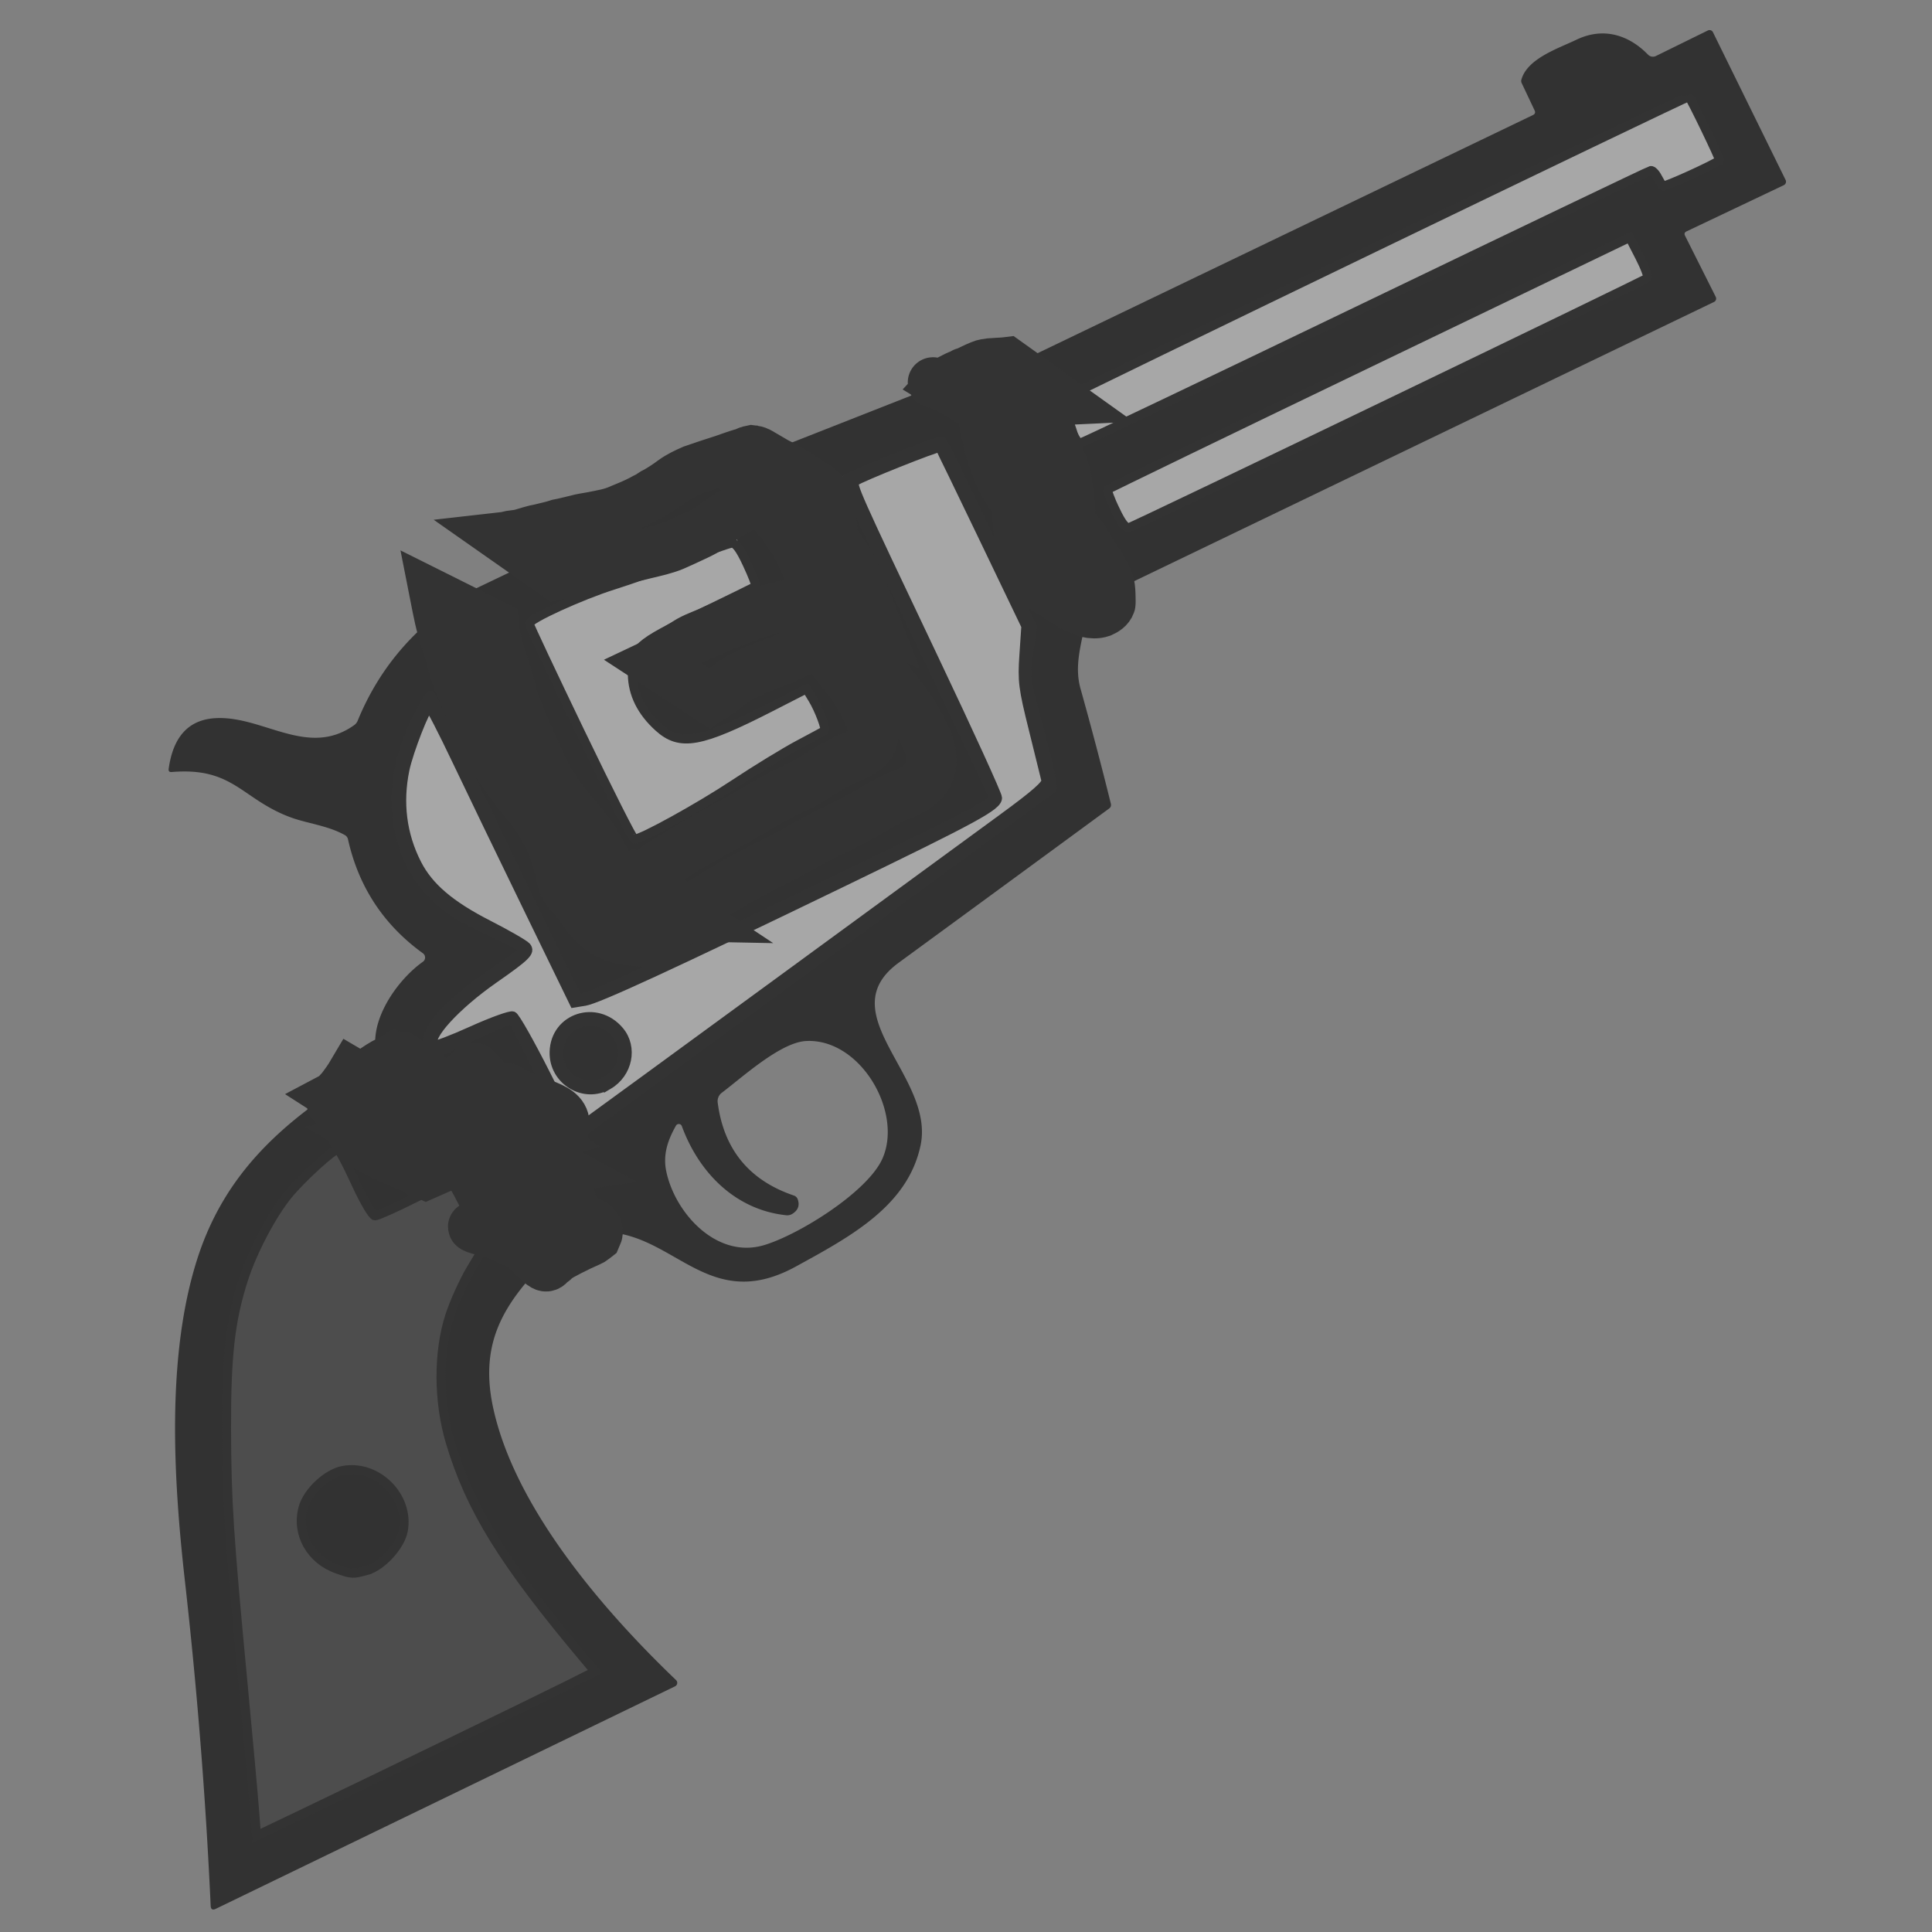 <?xml version="1.0" encoding="UTF-8" standalone="no"?>
<svg
   width="110"
   height="110"
   viewBox="0 0 110 110"
   fill="none"
   version="1.1"
   id="svg45"
   sodipodi:docname="peacemaker.svg"
   inkscape:version="1.3.2 (091e20e, 2023-11-25, custom)"
   xml:space="preserve"
   xmlns:inkscape="http://www.inkscape.org/namespaces/inkscape"
   xmlns:sodipodi="http://sodipodi.sourceforge.net/DTD/sodipodi-0.dtd"
   xmlns="http://www.w3.org/2000/svg"
   xmlns:svg="http://www.w3.org/2000/svg"><rect x="0" y="0" width="110" height="110" fill="#808080" stroke="none"/><sodipodi:namedview
     id="namedview47"
     pagecolor="#505050"
     bordercolor="#ffffff"
     borderopacity="1"
     inkscape:pageshadow="0"
     inkscape:pageopacity="0"
     inkscape:pagecheckerboard="1"
     showgrid="false"
     inkscape:zoom="0.98977272"
     inkscape:cx="-260.6659"
     inkscape:cy="395.54535"
     inkscape:window-width="1920"
     inkscape:window-height="1009"
     inkscape:window-x="-8"
     inkscape:window-y="-8"
     inkscape:window-maximized="1"
     inkscape:current-layer="svg45"
     inkscape:showpageshadow="2"
     inkscape:deskcolor="#d1d1d1" /><defs
     id="defs43"><clipPath
       id="clip0_619_1225"><rect
         width="110"
         height="110"
         fill="#ffffff"
         transform="translate(0.086)"
         id="rect40"
         x="0"
         y="0" /></clipPath></defs><g
     id="g1"
     transform="matrix(0.346,0.026,-0.026,0.346,-2.475,-9.969)"><path
       fill="#323232"
       d="M 261.73,27.31 259.28,23 a 0.79,0.78 36.3 0 1 -0.09,-0.55 c 0.7,-3.55 5.68,-5.58 8.52,-7.22 4.2,-2.42 8.46,-1.47 11.89,1.56 a 1.12,1.12 0 0 0 1.31,0.13 l 8.19,-4.82 a 0.63,0.62 -30.1 0 1 0.85,0.22 l 13.71,23.29 a 0.64,0.64 0 0 1 -0.23,0.87 l -15.35,8.76 q -0.47,0.27 -0.19,0.73 l 5.77,9.62 a 0.62,0.61 59.8 0 1 -0.22,0.86 l -96.33,55.64 a 0.56,0.55 59.7 0 1 -0.75,-0.2 l -19.6,-34.11 q -0.35,-0.6 0.25,-0.95 l 84.51,-48.74 q 0.49,-0.29 0.21,-0.78 z m 19.61,8.31 a 0.5,0.5 0 0 1 0.7,0.21 l 1.13,2.25 a 0.5,0.5 0 0 0 0.7,0.2 l 8.36,-4.85 a 0.5,0.5 0 0 0 0.18,-0.68 l -5.46,-9.33 a 0.5,0.5 0 0 0 -0.68,-0.18 l -98.19,56.7 a 0.5,0.5 0 0 0 -0.18,0.68 l 3.6,6.3 a 0.5,0.5 0 0 0 0.68,0.19 z m -2.396,11.192 a 0.29,0.29 0 0 0 -0.396,-0.106 l -82.446,47.6 a 0.29,0.29 0 0 0 -0.106,0.396 l 3.56,6.166 a 0.29,0.29 0 0 0 0.396,0.106 l 82.446,-47.6 a 0.29,0.29 0 0 0 0.106,-0.396 z"
       id="path8-5" /><path
       fill="#ffffff"
       d="m 281.34,35.62 -89.16,51.49 a 0.5,0.5 0 0 1 -0.68,-0.19 l -3.6,-6.3 a 0.5,0.5 0 0 1 0.18,-0.68 l 98.19,-56.7 a 0.5,0.5 0 0 1 0.68,0.18 l 5.46,9.33 a 0.5,0.5 0 0 1 -0.18,0.68 l -8.36,4.85 a 0.5,0.5 0 0 1 -0.7,-0.2 l -1.13,-2.25 a 0.5,0.5 0 0 0 -0.7,-0.21 z"
       id="path9" /><rect
       fill="#ffffff"
       x="-47.89"
       y="-3.85"
       transform="rotate(-30,257.412,-409.527)"
       width="95.78"
       height="7.7"
       rx="0.29"
       id="rect9" /><path
       fill="#323232"
       d="m 119.09,172.98 a 0.68,0.67 59.8 0 0 0.92,0.25 l 50.28,-29.01 a 0.54,0.54 0 0 0 0.2,-0.74 L 141.3,92.96 a 0.62,0.61 -27.9 0 1 0.27,-0.86 l 29.9,-14.44 q 0.59,-0.29 0.91,0.28 l 21.93,37.98 a 1.45,1.4 34.6 0 1 0.18,0.89 c -0.41,3.65 -1.25,7.12 0.05,10.71 q 3.33,9.17 6.37,18.42 0.17,0.51 -0.23,0.85 -16.29,13.95 -32.53,27.81 c -10.75,9.17 7.38,18.2 5.83,29.63 -1.36,10.11 -10.45,15.83 -18.91,21.34 -15.4,10.01 -21.71,-7.49 -36.45,-2.34 q -0.48,0.17 -0.93,-0.07 -2.16,-1.13 -2.93,-2.45 -5.98,-10.34 -11.96,-20.7 -0.29,-0.49 -0.78,-0.21 l -11.36,6.61 a 0.83,0.83 0 0 1 -1.13,-0.29 q -2.66,-4.43 -5.08,-8.74 c -3.12,-5.57 1.6,-13.59 5.84,-17.09 a 0.85,0.85 0 0 0 -0.09,-1.38 q -10.19,-6.27 -13.67,-17.73 -0.14,-0.46 -0.57,-0.66 c -2.94,-1.38 -6.38,-1.42 -9.35,-2.31 -8.06,-2.43 -9.8,-7.46 -19.74,-5.88 q -0.59,0.1 -0.55,-0.49 0.5,-8 7.03,-8.86 c 7.74,-1.02 15.6,5.42 22.78,-0.56 a 1.65,1.6 80.2 0 0 0.52,-0.76 q 3.66,-11.3 12.6,-19.11 0.47,-0.42 0.79,0.13 z m -12.65,4.32 c -2.76,2.08 -18.67,13.08 -13.71,17.77 q 0.41,0.39 0.9,0.11 l 11.29,-6.51 a 0.67,0.67 0 0 1 0.91,0.25 l 10.62,18.38 q 0.29,0.49 0.72,0.12 l 74,-63.26 q 0.39,-0.34 0.22,-0.84 -2.49,-7.15 -5.01,-14.31 c -1.3,-3.7 -0.76,-6.59 -0.31,-10.33 a 1.63,1.6 33.9 0 0 -0.2,-0.98 L 168.99,88.5 q -0.26,-0.44 -0.71,-0.22 L 153,95.71 q -0.48,0.23 -0.21,0.69 l 28.82,50.03 a 0.59,0.59 0 0 1 -0.22,0.8 l -64.44,37.2 a 0.64,0.64 0 0 1 -0.87,-0.23 L 88.59,136.6 a 0.43,0.43 0 0 0 -0.74,-0.01 c -6.58,11.2 -6.28,27.04 5.57,34.73 3.57,2.31 8.54,3.6 12.91,5.22 q 0.75,0.28 0.11,0.76 z m 61.47,29.54 c 2.81,-7.91 -5.14,-19.45 -13.98,-18.29 -4.17,0.56 -9.95,6.71 -13.11,9.49 a 1.74,1.74 0 0 0 -0.56,1.67 q 2.36,11.37 13.61,14.27 0.48,0.13 0.68,0.58 0.63,1.46 -0.71,2.44 -0.43,0.31 -0.96,0.3 c -8.42,-0.25 -14.84,-5.91 -18.2,-13.3 a 0.53,0.53 0 0 0 -0.96,-0.01 c -1.17,2.48 -1.82,4.92 -1.01,7.67 1.97,6.7 9.34,13.67 16.87,10.81 5.61,-2.14 16.32,-10 18.33,-15.63 z"
       id="path10-8" /><path
       fill="#ffffff"
       d="m 106.33,176.54 c -4.37,-1.62 -9.34,-2.91 -12.91,-5.22 -11.85,-7.69 -12.15,-23.53 -5.57,-34.73 a 0.43,0.43 0 0 1 0.74,0.01 l 27.49,47.6 a 0.64,0.64 0 0 0 0.87,0.23 l 64.44,-37.2 a 0.59,0.59 0 0 0 0.22,-0.8 L 152.79,96.4 q -0.27,-0.46 0.21,-0.69 l 15.28,-7.43 q 0.45,-0.22 0.71,0.22 l 16.88,29.2 a 1.63,1.6 33.9 0 1 0.2,0.98 c -0.45,3.74 -0.99,6.63 0.31,10.33 q 2.52,7.16 5.01,14.31 0.17,0.5 -0.22,0.84 l -74,63.26 q -0.43,0.37 -0.72,-0.12 l -10.62,-18.38 a 0.67,0.67 0 0 0 -0.91,-0.25 l -11.29,6.51 q -0.49,0.28 -0.9,-0.11 c -4.96,-4.69 10.95,-15.69 13.71,-17.77 q 0.64,-0.48 -0.11,-0.76 z M 123.87,193 a 5.09,5.09 0 0 0 -5.09,-5.09 5.09,5.09 0 0 0 -5.09,5.09 5.09,5.09 0 0 0 5.09,5.09 5.09,5.09 0 0 0 5.09,-5.09 z"
       id="path11" /><path
       fill="#323232"
       d="m 129.78,131.7 a 0.94,0.93 -33.1 0 0 1.21,0.25 l 21.3,-12.37 q 0.53,-0.31 0.84,0.23 l 11.48,19.84 a 0.65,0.65 0 0 1 -0.26,0.9 q -11.75,6.33 -22.31,14.74 c -0.94,0.75 -1.54,1.99 -2.65,2.66 q -9.26,5.56 -18.94,11.04 a 0.54,0.54 0 0 1 -0.73,-0.2 L 92,120.73 q -0.36,-0.61 0.26,-0.96 9.14,-5.25 18.22,-10.45 0.93,-0.53 2.15,-0.87 c 9.05,-2.48 18.16,-7.42 26,-12.28 a 0.72,0.72 0 0 1 1.01,0.25 l 11.95,20.73 q 0.24,0.42 -0.18,0.67 -10.54,6.05 -21.1,11.98 -1.37,0.78 -0.53,1.9 z m -0.97,8.74 c -6.1,-1.8 -11.55,-12.45 -4.74,-16.36 q 8.03,-4.62 16.1,-9.25 0.46,-0.26 0.19,-0.72 l -3.91,-6.79 q -0.24,-0.41 -0.65,-0.17 -8.46,4.93 -17.65,8.22 c -5.7,2.04 -9.81,4.57 -14.72,7.48 q -0.57,0.33 -0.24,0.91 l 19.52,33.79 q 0.26,0.46 0.73,0.2 c 5.36,-2.88 9.57,-5.35 14.6,-9.58 q 7.09,-5.98 15.23,-10.64 a 0.57,0.56 59.9 0 0 0.2,-0.78 l -3.43,-5.8 a 0.53,0.53 0 0 0 -0.73,-0.19 c -4.06,2.33 -16.41,10.88 -20.5,9.68 z"
       id="path12-7" /><path
       fill="#ffffff"
       d="m 128.81,140.44 c 4.09,1.2 16.44,-7.35 20.5,-9.68 a 0.53,0.53 0 0 1 0.73,0.19 l 3.43,5.8 a 0.57,0.56 59.9 0 1 -0.2,0.78 q -8.14,4.66 -15.23,10.64 c -5.03,4.23 -9.24,6.7 -14.6,9.58 q -0.47,0.26 -0.73,-0.2 l -19.52,-33.79 q -0.33,-0.58 0.24,-0.91 c 4.91,-2.91 9.02,-5.44 14.72,-7.48 q 9.19,-3.29 17.65,-8.22 0.41,-0.24 0.65,0.17 l 3.91,6.79 q 0.27,0.46 -0.19,0.72 -8.07,4.63 -16.1,9.25 c -6.81,3.91 -1.36,14.56 4.74,16.36 z"
       id="path13" /><circle
       fill="#323232"
       cx="118.78"
       cy="193"
       r="5.09"
       id="circle13" /><path
       fill="#323232"
       d="m 115.1,225.18 a 0.71,0.71 0 0 1 0.21,1.1 c -6.97,8.07 -11.33,14.84 -8.08,25.99 4.71,16.12 20.45,31.86 33.32,42.45 a 0.63,0.63 0 0 1 -0.09,1.03 L 68.05,337.8 q -0.77,0.45 -0.88,-0.44 -3.22,-26.52 -8.22,-52.89 C 55.8,267.83 53.16,247.96 57.01,231.76 60.5,217.09 69.53,208.13 80.82,199.78 q 0.46,-0.34 0.75,0.16 L 88,211.12 a 0.73,0.73 0 0 0 1,0.27 l 11.31,-6.55 q 0.48,-0.28 0.76,0.2 4.81,8.16 9.46,16.32 c 1.18,2.07 2.53,2.78 4.57,3.82 z m -30.12,-2.83 -5.64,-9.88 q -0.37,-0.65 -0.94,-0.17 c -13.69,11.59 -15.92,27.06 -14.79,43.89 1.55,22.95 7.03,45.51 10.13,68.28 q 0.07,0.5 0.51,0.25 l 52.51,-30.5 q 0.55,-0.32 0.09,-0.75 c -17.48,-16.59 -38.83,-41.23 -23.12,-66.5 q 0.3,-0.48 0.02,-0.98 l -5.67,-9.77 q -0.29,-0.49 -0.78,-0.2 l -11.41,6.58 q -0.58,0.33 -0.91,-0.25 z"
       id="path14-4" /><path
       fill="#ffffff"
       d="m 85.89,222.6 11.41,-6.58 q 0.49,-0.29 0.78,0.2 l 5.67,9.77 q 0.28,0.5 -0.02,0.98 c -15.71,25.27 5.64,49.91 23.12,66.5 q 0.46,0.43 -0.09,0.75 l -52.51,30.5 q -0.44,0.25 -0.51,-0.25 c -3.1,-22.77 -8.58,-45.33 -10.13,-68.28 -1.13,-16.83 1.1,-32.3 14.79,-43.89 q 0.57,-0.48 0.94,0.17 l 5.64,9.88 q 0.33,0.58 0.91,0.25 z m 7.96,49.85 a 8.12,8.12 0 0 0 -8.12,-8.12 8.12,8.12 0 0 0 -8.12,8.12 8.12,8.12 0 0 0 8.12,8.12 8.12,8.12 0 0 0 8.12,-8.12 z"
       id="path15" /><circle
       fill="#323232"
       cx="85.73"
       cy="272.45"
       r="8.12"
       id="circle15" /></g><path
     style="fill:#4d4d4d;fill-opacity:1;stroke:#333333;stroke-width:0.518"
     d="m 14.482,102.963 c -0.066,-0.858 -0.355,-4.035 -0.642,-7.059 -0.81,-8.532 -0.933,-10.439 -0.944,-14.602 -0.01,-4.127 0.223,-6.154 0.972,-8.473 0.521,-1.613 1.619,-3.691 2.545,-4.818 0.772,-0.939 2.563,-2.573 2.822,-2.573 0.075,0 0.526,0.852 1.002,1.893 0.488,1.068 0.974,1.893 1.114,1.893 0.137,0 1.143,-0.449 2.236,-0.997 1.093,-0.548 2.045,-0.962 2.115,-0.918 0.07,0.043 0.523,0.885 1.007,1.869 l 0.88,1.79 -0.75,1.244 c -0.413,0.684 -0.964,1.894 -1.224,2.688 -0.679,2.07 -0.669,4.891 0.024,7.211 1.136,3.801 3.034,6.865 7.674,12.387 l 0.561,0.668 -1.475,0.742 c -1.63,0.819 -11.708,5.708 -15.428,7.484 l -2.369,1.131 z m 6.417,-13.553 c 0.843,-0.234 1.896,-1.388 2.059,-2.255 0.365,-1.944 -1.488,-3.796 -3.432,-3.432 -0.912,0.171 -2.026,1.218 -2.273,2.136 -0.394,1.462 0.426,2.936 1.931,3.472 0.853,0.304 0.898,0.306 1.715,0.079 z"
     id="path17"
     sodipodi:nodetypes="sscsssssssscsssscsscsssssss" /><path
     style="fill:#898989;fill-opacity:1;stroke:#333333;stroke-width:0.513"
     d="m 30.926,61.539 c -0.899,-1.86 -1.695,-3.418 -1.769,-3.463 -0.074,-0.045 -1.123,0.388 -2.33,0.963 l -2.196,1.044 -0.189,-0.416 c -0.427,-0.937 0.858,-2.422 3.822,-4.417 0.86,-0.579 1.563,-1.113 1.563,-1.187 0,-0.074 -0.928,-0.567 -2.062,-1.095 -1.553,-0.723 -2.292,-1.186 -2.992,-1.877 -2.138,-2.109 -2.77,-5.213 -1.736,-8.518 0.321,-1.025 1.386,-3.137 1.506,-2.985 0.026,0.034 1.878,3.879 4.115,8.545 2.237,4.666 4.159,8.582 4.271,8.701 0.158,0.169 2.846,-1.054 11.957,-5.439 10.545,-5.075 11.743,-5.694 11.66,-6.022 -0.051,-0.201 -1.987,-4.301 -4.301,-9.111 -2.315,-4.81 -4.176,-8.828 -4.137,-8.93 0.076,-0.198 5.433,-2.341 5.551,-2.221 0.039,0.039 1.209,2.442 2.6,5.34 l 2.53,5.269 -0.2,1.368 c -0.221,1.518 -0.247,1.343 0.743,5.036 0.391,1.46 0.644,2.713 0.562,2.786 -0.083,0.073 -6.178,4.538 -13.545,9.922 -7.367,5.385 -13.483,9.857 -13.591,9.939 -0.131,0.099 -0.74,-0.978 -1.83,-3.233 z m 3.966,-0.302 c 1.468,-1.468 -0.215,-3.757 -2.124,-2.888 -0.947,0.431 -1.27,1.867 -0.609,2.707 0.676,0.86 1.968,0.945 2.733,0.181 z"
     id="path19" /><path
     style="fill:#a7a7a7;fill-opacity:1;stroke:#333333;stroke-width:0.513"
     d="m 31.079,61.166 c -0.896,-1.775 -1.742,-3.271 -1.881,-3.325 -0.139,-0.053 -1.182,0.324 -2.318,0.837 -1.136,0.514 -2.114,0.885 -2.174,0.826 -0.425,-0.425 1.219,-2.237 3.423,-3.775 1.834,-1.279 2.09,-1.533 1.846,-1.828 -0.112,-0.135 -1.096,-0.701 -2.186,-1.259 -2.161,-1.104 -3.373,-2.14 -4.047,-3.459 -0.847,-1.656 -1.079,-3.483 -0.684,-5.374 0.217,-1.037 1.194,-3.538 1.382,-3.534 0.065,0.001 0.758,1.347 1.541,2.992 0.783,1.644 2.611,5.431 4.063,8.416 l 2.639,5.426 0.619,-0.1 c 0.726,-0.118 5.012,-2.096 14.641,-6.758 7.647,-3.702 8.852,-4.359 8.852,-4.828 0,-0.172 -1.616,-3.711 -3.59,-7.865 -4.554,-9.581 -4.716,-9.945 -4.519,-10.142 0.192,-0.192 4.734,-2.007 4.816,-1.925 0.031,0.031 1.148,2.33 2.481,5.109 l 2.425,5.052 -0.111,1.641 c -0.101,1.496 -0.054,1.869 0.535,4.231 0.355,1.424 0.678,2.73 0.716,2.902 0.052,0.23 -0.597,0.8 -2.458,2.16 -1.391,1.016 -7.19,5.258 -12.887,9.426 -5.697,4.169 -10.615,7.759 -10.928,7.98 l -0.569,0.401 z m 3.563,0.606 c 1.118,-0.66 1.418,-2.135 0.626,-3.076 -1.293,-1.537 -3.668,-0.771 -3.719,1.199 -0.043,1.627 1.712,2.692 3.093,1.876 z"
     id="path21" /><path
     style="fill:#a7a7a7;fill-opacity:1;stroke:#333333;stroke-width:0.513"
     d="m 33.053,41.716 c -1.605,-3.333 -2.919,-6.126 -2.921,-6.206 -0.007,-0.262 2.958,-1.618 4.785,-2.19 0.982,-0.307 2.831,-0.965 4.108,-1.461 1.277,-0.496 2.463,-0.915 2.635,-0.931 0.223,-0.02 0.476,0.32 0.877,1.179 0.31,0.664 0.531,1.235 0.491,1.27 -0.04,0.035 -1.492,0.748 -3.225,1.585 -3.556,1.717 -3.822,1.957 -3.8,3.433 0.016,1.117 0.519,2.131 1.493,3.011 1.229,1.111 2.378,0.905 6.377,-1.141 l 2.043,-1.045 0.35,0.574 c 0.365,0.597 0.789,1.724 0.681,1.806 -0.034,0.026 -0.705,0.389 -1.491,0.806 -0.786,0.417 -2.433,1.426 -3.661,2.241 -1.977,1.313 -5.274,3.133 -5.676,3.133 -0.081,0 -1.46,-2.727 -3.064,-6.061 z"
     id="path23" /><path
     style="fill:#a7a7a7;fill-opacity:1;stroke:#333333;stroke-width:0.517"
     d="M 60.766,24.06 C 60.469,23.406 60.252,22.85 60.282,22.825 60.5,22.646 96.111,5.45 96.158,5.502 c 0.152,0.167 1.797,3.579 1.747,3.623 -0.256,0.229 -3.153,1.544 -3.229,1.468 -0.054,-0.054 -0.194,-0.282 -0.311,-0.506 -0.117,-0.225 -0.287,-0.394 -0.378,-0.376 -0.091,0.018 -7.411,3.522 -16.268,7.786 -8.856,4.264 -16.172,7.753 -16.258,7.753 -0.086,0 -0.399,-0.535 -0.695,-1.19 z"
     id="path25"
     sodipodi:nodetypes="ssssssssss" /><path
     style="fill:#a7a7a7;fill-opacity:1;stroke:#333333;stroke-width:0.513"
     d="m 63.5,29.036 c -0.284,-0.594 -0.477,-1.12 -0.429,-1.168 0.048,-0.048 6.753,-3.296 14.901,-7.217 l 14.813,-7.13 0.565,1.098 c 0.311,0.604 0.512,1.149 0.447,1.211 -0.149,0.142 -29.13,14.095 -29.505,14.205 -0.193,0.057 -0.428,-0.24 -0.791,-1 z"
     id="path27" /><path
     style="fill:#323232;fill-opacity:1;stroke:#333333;stroke-width:2.871"
     id="path29"
     d="m 54.599,21.967 c 0.328,0.245 0.638,0.509 0.932,0.792 0.253,0.223 0.352,0.523 0.423,0.841 0.08,0.448 0.168,0.894 0.269,1.338 0.143,0.727 0.388,1.424 0.674,2.105 0.298,0.683 0.739,1.284 1.194,1.868 0.307,0.36 0.567,0.752 0.806,1.159 0.171,0.29 0.334,0.585 0.519,0.866 0.134,0.245 0.273,0.489 0.39,0.742 0.103,0.242 0.119,0.508 0.13,0.767 9.06e-4,0.046 0.007,0.195 -0.003,0.248 -0.008,0.037 -0.249,0.074 -0.281,0.078 -0.119,9.3e-5 -0.234,-0.034 -0.351,-0.057 -0.04,-0.008 -0.081,-0.01 -0.119,-0.022 -0.083,-0.027 -0.131,-0.069 -0.201,-0.119 -1.087,-0.714 -0.118,-0.075 2.94,1.683 0.039,0.022 -0.079,-0.042 -0.115,-0.068 -0.117,-0.085 -0.194,-0.191 -0.27,-0.311 -0.159,-0.39 -0.177,-0.82 -0.226,-1.234 -0.074,-0.689 -0.199,-1.371 -0.293,-2.058 -0.084,-0.584 -0.061,-1.176 -0.104,-1.762 -0.019,-0.257 -0.066,-0.615 -0.097,-0.874 -0.063,-0.547 -0.17,-1.087 -0.359,-1.605 -0.168,-0.405 -0.312,-0.82 -0.459,-1.233 -0.115,-0.372 -0.234,-0.742 -0.425,-1.081 -0.142,-0.24 -0.336,-0.435 -0.546,-0.615 -1.092,-0.624 -2.179,-1.258 -3.277,-1.872 -0.039,-0.022 -0.085,-0.023 -0.128,-0.035 -0.09,-0.024 -0.166,-0.036 -0.246,-0.084 -0.033,-0.019 -0.122,-0.09 -0.089,-0.071 1.033,0.589 2.059,1.188 3.089,1.782 -1.136,-0.837 -0.046,-0.207 -3.456,-1.904 -0.05,-0.025 -0.103,0.046 -0.155,0.067 -0.382,0.16 0.067,-0.035 -0.313,0.132 -0.213,0.1 -0.417,0.221 -0.633,0.315 -0.03,0.013 -0.067,0.014 -0.094,0.033 -0.032,0.022 -0.053,0.056 -0.079,0.084 1.079,0.655 2.138,1.344 3.236,1.966 0.036,0.021 0.065,-0.052 0.099,-0.076 0.246,-0.168 0.509,-0.305 0.769,-0.449 0.368,-0.179 0.747,-0.335 1.15,-0.408 0.087,-0.025 0.179,-0.003 0.267,-0.013 0.082,-0.009 0.162,-0.032 0.245,-0.04 0.266,-0.007 0.528,-0.042 0.793,-0.062 0.044,-0.002 0.087,-0.005 0.131,-0.007 0,0 -3.005,-2.147 -3.005,-2.147 v 0 c -0.041,0.005 -0.083,0.009 -0.124,0.014 -0.276,0.027 -0.553,0.027 -0.829,0.053 -0.178,0.026 -0.358,0.041 -0.525,0.115 -0.379,0.152 -0.741,0.346 -1.11,0.521 -0.225,0.108 -0.449,0.221 -0.679,0.319 -1.32,0.564 -1.946,-0.875 2.837,2.107 -0.02,0.017 -0.036,0.039 -0.059,0.052 -0.022,0.013 0.037,-0.037 0.058,-0.051 0.037,-0.026 0.077,-0.048 0.117,-0.07 0.154,-0.082 0.317,-0.148 0.482,-0.206 0.087,-0.026 0.187,-0.063 0.281,-0.06 0.039,0.002 0.147,0.048 0.113,0.028 -1.035,-0.6 -2.08,-1.181 -3.12,-1.772 0.108,0.043 0.057,0.013 0.15,0.094 1.084,0.633 2.164,1.273 3.253,1.898 0.068,0.039 0.152,0.041 0.225,0.068 1.09,0.405 3.406,2.932 -2.83,-1.653 0.257,0.092 0.46,0.283 0.647,0.476 0.066,0.083 0.144,0.176 0.196,0.268 0.132,0.233 0.216,0.495 0.302,0.746 0.144,0.415 0.276,0.834 0.438,1.242 0.024,0.055 0.153,0.344 0.174,0.396 0.153,0.386 0.259,0.79 0.349,1.194 0.068,0.389 0.088,0.451 0.122,0.85 0.052,0.591 0.033,1.186 0.085,1.778 0.065,0.666 0.138,1.331 0.187,1.998 0.066,0.818 -0.028,-0.309 0.045,0.471 0.02,0.216 0.027,0.434 0.054,0.649 0.008,0.062 0.021,0.123 0.032,0.184 0.046,0.183 0.084,0.298 0.192,0.454 0.029,0.041 0.047,0.095 0.09,0.121 2.974,1.79 2.11,1.438 3.396,1.952 0.273,0.059 0.557,0.079 0.825,-0.013 0.215,-0.096 0.427,-0.224 0.511,-0.461 0.011,-0.032 0.006,-0.252 0.006,-0.281 -0.004,-0.293 -0.009,-0.587 -0.071,-0.874 -0.037,-0.122 -0.043,-0.156 -0.098,-0.272 -0.085,-0.18 -0.201,-0.345 -0.28,-0.529 -0.157,-0.32 -0.387,-0.597 -0.575,-0.899 -0.254,-0.42 -0.461,-0.877 -0.817,-1.225 -0.489,-0.556 -0.969,-1.128 -1.293,-1.8 -0.284,-0.648 -0.537,-1.291 -0.624,-2 -0.075,-0.436 -0.169,-0.869 -0.226,-1.308 -0.05,-0.371 -0.108,-0.735 -0.334,-1.047 -0.27,-0.275 -0.556,-0.535 -0.848,-0.787 z" /><path
     style="fill:#323232;fill-opacity:1;stroke:#333333;stroke-width:2.871"
     id="path31"
     d="m 24.775,33.926 c 0.086,0.436 0.169,0.872 0.267,1.305 0.093,0.418 0.218,0.828 0.359,1.232 0.138,0.374 0.237,0.76 0.33,1.148 0.09,0.384 0.196,0.76 0.346,1.125 0.259,0.584 0.509,1.171 0.768,1.755 0.347,0.759 0.684,1.523 1.063,2.267 0.374,0.706 0.811,1.376 1.295,2.012 0.337,0.442 0.705,0.858 1.043,1.299 0.357,0.469 0.664,0.973 0.936,1.495 0.256,0.493 0.443,1.016 0.59,1.551 0.105,0.341 0.15,0.697 0.235,1.042 0.082,0.263 0.228,0.518 0.421,0.715 0.22,0.2 0.397,0.445 0.563,0.691 1.27,1.94 2.394,1.998 3.957,2.043 0.342,-0.032 0.616,-0.258 0.877,-0.462 0.297,-0.24 0.604,-0.467 0.909,-0.697 0.12,-0.111 0.387,-0.222 0.496,-0.335 0.031,-0.033 0.114,-0.086 0.077,-0.112 -1.048,-0.715 -2.145,-1.355 -3.218,-2.032 -0.575,0.368 -1.181,0.685 -1.764,1.042 -1.544,1.013 -1.221,0.702 2.811,2.212 0.18,0.067 0.308,-0.23 0.466,-0.339 0.203,-0.138 0.412,-0.266 0.617,-0.399 1.293,-0.823 2.587,-1.642 3.918,-2.402 0.985,-0.542 1.996,-1.034 2.991,-1.557 0.648,-0.357 1.287,-0.728 1.949,-1.058 0.523,-0.246 1.041,-0.5 1.551,-0.77 0.485,-0.261 0.964,-0.532 1.434,-0.818 0.238,-0.119 0.464,-0.264 0.7,-0.385 0.101,-0.052 0.206,-0.094 0.308,-0.144 0.044,-0.019 0.087,-0.042 0.133,-0.058 0.042,-0.015 0.087,-0.019 0.129,-0.034 0.215,-0.077 0.42,-0.194 0.621,-0.301 0.314,-0.175 0.578,-0.4 0.784,-0.695 0.24,-0.339 0.292,-0.723 0.283,-1.127 -0.024,-0.453 -0.187,-0.874 -0.37,-1.283 -0.223,-0.464 -0.478,-0.914 -0.75,-1.351 -0.231,-0.345 -0.473,-0.684 -0.734,-1.007 -0.291,-0.328 -0.553,-0.68 -0.803,-1.04 -0.257,-0.381 -0.493,-0.777 -0.722,-1.175 -0.169,-0.292 -0.318,-0.531 -0.595,-0.731 -1.395,0.79 -2.451,-2.039 -3.944,-2.088 -0.299,-0.01 -0.419,0.035 -0.726,0.095 -0.809,0.184 -1.601,0.443 -2.372,0.75 -0.424,0.182 -0.859,0.334 -1.28,0.525 -0.477,0.238 -0.994,0.391 -1.461,0.651 -0.094,0.052 -0.183,0.113 -0.275,0.17 -0.38,0.221 -0.741,0.474 -1.082,0.752 -0.183,0.14 -0.374,0.262 -0.582,0.36 0,0 3.104,2.023 3.104,2.023 v 0 c 0.208,-0.131 0.408,-0.273 0.606,-0.419 0.327,-0.256 0.645,-0.527 1.002,-0.742 0.548,-0.312 1.137,-0.539 1.725,-0.767 0.431,-0.165 0.87,-0.313 1.278,-0.532 0.716,-0.335 1.463,-0.617 2.257,-0.695 0.353,-0.003 0.4,-0.029 0.719,0.055 0.875,0.23 5.302,3.246 -2.424,-1.47 0.09,0.042 0.184,0.075 0.27,0.125 0.181,0.103 0.277,0.29 0.409,0.442 0.247,0.402 0.498,0.799 0.734,1.208 0.248,0.36 0.483,0.732 0.766,1.066 0.283,0.308 0.52,0.651 0.781,0.976 0.288,0.412 0.521,0.854 0.763,1.294 0.17,0.371 0.352,0.744 0.413,1.152 0.028,0.32 0.02,0.626 -0.173,0.899 -0.188,0.237 -0.425,0.41 -0.693,0.55 -0.291,0.143 -0.599,0.241 -0.886,0.391 -0.341,0.18 -0.675,0.374 -1.007,0.569 -0.446,0.292 -0.892,0.583 -1.373,0.817 -0.522,0.252 -1.046,0.5 -1.558,0.773 -0.639,0.353 -1.261,0.732 -1.889,1.103 -0.971,0.538 -1.946,1.069 -2.905,1.628 -1.309,0.789 -2.575,1.647 -3.897,2.415 -0.226,0.119 -0.448,0.245 -0.677,0.357 -0.186,0.092 -0.713,0.106 -0.569,0.255 0.821,0.844 1.899,1.393 2.85,2.089 0.011,0.008 -0.042,-0.015 -0.033,-0.026 0.051,-0.061 0.119,-0.105 0.182,-0.153 0.082,-0.063 0.169,-0.12 0.253,-0.179 0.425,-0.264 0.849,-0.518 1.316,-0.702 0.089,-0.035 0.178,-0.076 0.272,-0.095 0.057,-0.012 0.116,0.003 0.174,0.004 -3.435,-2.27 -2.12,-2.724 -3.498,-1.693 -0.305,0.231 -0.616,0.455 -0.921,0.686 -0.226,0.159 -0.451,0.291 -0.738,0.243 -0.143,-0.014 -0.298,-0.022 -0.43,-0.085 -0.039,-0.019 -0.145,-0.095 -0.107,-0.073 2.838,1.677 4.096,2.467 2.992,1.774 -0.213,-0.219 -0.372,-0.486 -0.551,-0.732 -0.031,-0.029 -0.062,-0.058 -0.093,-0.087 -0.033,-0.02 -0.07,-0.035 -0.099,-0.061 -0.122,-0.111 -0.188,-0.285 -0.308,-0.399 -0.13,-0.342 -0.174,-0.709 -0.292,-1.055 -0.149,-0.558 -0.328,-1.105 -0.575,-1.629 -0.271,-0.531 -0.554,-1.058 -0.902,-1.544 -0.333,-0.463 -0.694,-0.882 -1.059,-1.318 -0.509,-0.624 -1.003,-1.26 -1.383,-1.974 -0.375,-0.728 -0.697,-1.479 -1.03,-2.227 -0.133,-0.314 -0.279,-0.623 -0.408,-0.94 -0.399,-0.985 0.158,0.361 -0.209,-0.561 -0.031,-0.077 -0.067,-0.152 -0.1,-0.229 -0.154,-0.342 -0.264,-0.694 -0.341,-1.06 -0.109,-0.398 -0.206,-0.799 -0.342,-1.189 -0.139,-0.394 -0.271,-0.79 -0.364,-1.199 -0.114,-0.404 -0.213,-0.816 -0.248,-1.234 z" /><path
     style="fill:#323232;fill-opacity:1;stroke:#333333;stroke-width:2.871"
     id="path33"
     d="m 49.754,35.275 c -0.298,-0.771 -0.599,-1.54 -0.93,-2.298 -0.292,-0.667 -0.694,-1.276 -1.095,-1.88 -0.24,-0.335 -0.484,-0.668 -0.738,-0.993 -0.249,-0.297 -0.503,-0.589 -0.753,-0.885 -0.236,-0.278 -0.5,-0.53 -0.741,-0.804 -0.15,-0.191 -0.22,-0.234 -0.136,-0.473 0.05,-0.102 0.122,-0.13 0.23,-0.142 0.03,-0.003 0.062,-0.015 0.092,-0.006 0.036,0.011 0.063,0.042 0.094,0.063 1.037,0.696 2.392,1.327 -2.645,-1.485 -0.072,-0.04 0.133,0.098 0.197,0.15 0.164,0.132 0.178,0.154 0.326,0.303 0.255,0.299 0.366,0.66 0.382,1.046 -0.001,0.087 -6.74e-4,0.238 -0.012,0.325 -0.006,0.043 -0.011,0.166 -0.029,0.126 -0.022,-0.048 -0.032,-0.179 0.016,-0.156 2.975,1.419 3.976,2.587 3.033,1.522 -0.236,-0.388 -0.327,-0.833 -0.45,-1.263 -0.038,-0.115 -0.077,-0.247 -0.132,-0.355 -0.621,-1.222 -3.392,-2.215 -3.644,-2.36 -0.555,0.071 -1.081,0.288 -1.608,0.468 -0.589,0.19 -1.179,0.38 -1.763,0.585 -0.39,0.17 -0.773,0.35 -1.119,0.6 -0.312,0.235 -0.639,0.448 -0.977,0.643 -0.038,0.018 -0.078,0.032 -0.114,0.053 -0.121,0.071 -0.23,0.161 -0.355,0.227 -0.05,0.027 -0.102,0.049 -0.153,0.074 -0.061,0.034 -0.122,0.067 -0.183,0.101 -0.408,0.214 -0.834,0.389 -1.26,0.561 -0.487,0.223 -1.019,0.303 -1.539,0.409 -0.319,0.062 -0.641,0.099 -0.954,0.19 -0.329,0.078 -0.655,0.166 -0.988,0.227 -0.351,0.118 -0.715,0.191 -1.074,0.282 -0.34,0.055 -0.663,0.171 -0.994,0.264 -0.219,0.07 -0.45,0.075 -0.674,0.113 -0.082,0.014 -0.161,0.04 -0.242,0.06 -0.134,0.022 -0.067,0.013 -0.2,0.028 0,0 3.054,2.142 3.054,2.142 v 0 c 0.143,-0.032 0.071,-0.015 0.215,-0.051 0.294,-0.072 0.596,-0.114 0.887,-0.202 0.329,-0.083 0.652,-0.187 0.983,-0.262 0.362,-0.084 0.724,-0.168 1.084,-0.262 0.334,-0.081 0.671,-0.154 1.006,-0.231 0.304,-0.064 0.608,-0.128 0.907,-0.21 0.536,-0.129 1.078,-0.245 1.591,-0.454 0.428,-0.188 0.852,-0.385 1.275,-0.584 0.293,-0.138 0.581,-0.285 0.847,-0.471 0.319,-0.225 0.645,-0.44 0.967,-0.661 0.333,-0.21 0.683,-0.39 1.046,-0.543 0.571,-0.225 1.155,-0.408 1.741,-0.59 0.339,-0.119 0.978,-0.358 1.334,-0.276 0.057,0.013 0.106,0.048 0.159,0.072 -1.004,-0.592 -2.007,-1.187 -3.013,-1.777 -0.046,-0.027 0.092,0.056 0.134,0.088 0.181,0.137 0.344,0.312 0.416,0.529 0.158,0.439 0.261,0.895 0.437,1.328 0.021,0.075 -0.003,0.184 0.064,0.225 1.103,0.678 2.901,2.82 3.505,1.675 0.068,-0.129 0.061,-0.393 0.074,-0.537 -0.001,-0.468 -0.063,-0.866 -0.304,-1.278 -0.118,-0.176 -0.306,-0.427 -0.491,-0.54 -1.102,-0.67 -2.214,-1.324 -3.33,-1.97 -0.067,-0.039 -0.143,-0.063 -0.219,-0.083 -0.064,-0.017 -0.131,-0.018 -0.197,-0.027 -0.32,0.065 -0.532,0.177 -0.684,0.481 -0.131,0.303 -0.202,0.529 -0.017,0.831 0.214,0.303 0.492,0.549 0.74,0.824 0.259,0.287 0.501,0.587 0.761,0.873 0.271,0.326 0.525,0.664 0.793,0.993 0.345,0.454 0.002,-0.007 0.351,0.495 0.302,0.436 0.623,0.859 0.839,1.348 0.323,0.717 0.658,1.442 0.829,2.213 z" /><path
     style="fill:#323232;fill-opacity:1;stroke:#333333;stroke-width:2.871"
     id="path35"
     d="m 20.06,61.107 c -0.181,0.307 -0.39,0.597 -0.605,0.882 -1.27,1.375 -0.433,0.534 2.776,2.481 0.542,-0.484 1.13,-0.914 1.722,-1.334 0.487,-0.351 1.012,-0.649 1.592,-0.812 -3.206,-2.104 -2.229,-2.666 -3.53,-1.758 -0.23,0.161 -0.477,0.3 -0.716,0.447 -0.384,0.239 -0.763,0.493 -1.101,0.794 -0.062,0.055 -0.132,0.104 -0.179,0.172 -0.045,0.067 -0.061,0.15 -0.091,0.225 0.347,1.551 0.038,0.519 3.556,2.113 0.12,0.054 0.261,-0.04 0.391,-0.063 0.47,-0.085 0.926,-0.218 1.387,-0.34 0.046,-0.013 0.713,-0.215 0.804,-0.216 0.077,-7.15e-4 0.144,0.055 0.215,0.083 -1.041,-0.576 -2.045,-1.226 -3.124,-1.729 -0.075,-0.035 -0.035,0.164 -0.073,0.238 -0.073,0.145 -0.171,0.275 -0.256,0.413 -1.287,1.755 -1.085,1.001 2.688,2.872 0.108,0.054 0.22,-0.1 0.331,-0.146 0.134,-0.055 0.27,-0.105 0.404,-0.158 1.961,-0.706 1.641,-0.371 -2.339,-2.419 -0.143,-0.074 -0.308,0.095 -0.464,0.134 -0.224,0.057 -0.451,0.102 -0.677,0.153 -0.206,0.04 -0.909,0.209 -1.19,0.166 -0.054,-0.008 -0.161,-0.148 -0.114,-0.119 1.099,0.668 2.125,1.462 3.274,2.04 0.142,0.072 0.299,-0.111 0.448,-0.165 0.191,-0.069 0.382,-0.136 0.573,-0.204 0.303,-0.089 0.703,-0.226 1.027,-0.256 0.084,-0.008 0.325,0.069 0.253,0.023 -2.844,-1.8 -2.184,-2.376 -3.788,-1.618 -0.49,0.22 -0.979,0.438 -1.495,0.588 -0.056,0.016 -0.22,0.008 -0.171,0.041 3.187,2.177 2.097,2.602 3.528,1.909 1.784,-0.646 1.168,-0.491 -2.72,-2.188 -0.157,-0.069 -0.307,0.152 -0.464,0.223 -0.19,0.086 -0.383,0.165 -0.574,0.248 -1.988,0.83 -2.104,0.213 2.247,2.407 0.119,0.06 0.249,-0.092 0.375,-0.135 0.136,-0.046 0.273,-0.088 0.41,-0.132 -0.196,-0.539 0.494,0.147 0.381,0.082 -1.061,-0.613 -2.1,-1.263 -3.156,-1.883 -0.01,-0.006 0.009,0.024 0.007,0.036 -0.007,0.071 -0.092,0.173 -0.032,0.21 1.084,0.683 2.234,1.254 3.352,1.882 0.65,-0.274 1.243,-0.658 1.874,-0.969 0.281,-0.188 0.861,-0.301 1.108,-0.535 0.06,-0.057 0.197,-0.169 0.127,-0.212 -3.305,-2.019 -2.309,-2.365 -3.85,-1.624 -0.813,0.354 -1.599,0.759 -2.332,1.258 -0.272,0.197 -0.553,0.382 -0.837,0.562 -0.048,0.03 -0.113,0.041 -0.146,0.087 -0.071,0.101 -0.257,0.274 -0.151,0.337 1.117,0.661 2.348,1.106 3.522,1.658 0.612,-0.27 1.221,-0.549 1.847,-0.785 0.348,-0.131 0.22,-0.103 0.46,-0.14 -1.069,-0.664 -2.111,-1.374 -3.208,-1.991 -0.051,-0.029 -0.09,0.076 -0.14,0.108 -0.048,0.031 -0.314,0.174 -0.331,0.169 -0.036,-0.01 -0.021,-0.13 0.011,-0.111 1.083,0.644 2.132,1.345 3.198,2.017 0.662,-0.503 1.381,-0.926 2.045,-1.426 0.498,-0.372 0.783,-0.946 1.276,-1.321 0.05,-0.023 0.096,-0.081 0.15,-0.07 0.034,0.007 0.042,0.12 0.012,0.103 -1.089,-0.616 -2.094,-1.387 -3.226,-1.92 -0.114,-0.054 -0.163,0.193 -0.252,0.282 -0.237,0.239 -0.525,0.481 -0.778,0.702 -0.101,0.088 -0.213,0.165 -0.304,0.264 -0.881,0.97 2.115,1.591 3.322,2.102 0.18,0.076 0.364,-0.144 0.548,-0.212 0.469,-0.171 1.045,-0.36 1.516,-0.518 0.22,-0.033 0.437,-0.091 0.659,-0.099 0.155,-0.006 0.314,0.009 0.461,0.058 0.095,0.032 0.329,0.226 0.241,0.178 -1.012,-0.573 -2.025,-1.147 -3.037,-1.72 0.021,0.033 0.053,0.062 0.064,0.099 0.01,0.035 -0.003,0.074 -0.004,0.111 -0.238,0.658 -0.593,1.266 -0.913,1.887 -0.657,1.569 0.862,1.19 3.287,2.229 0.004,0.002 0.493,-0.315 0.499,-0.317 0.048,-0.022 0.104,-0.017 0.157,-0.025 -1.069,-0.58 -2.104,-1.228 -3.206,-1.74 -0.07,-0.032 -0.026,0.153 -0.057,0.224 -0.074,0.169 -0.164,0.33 -0.255,0.49 -0.871,1.534 0.184,-0.394 -0.661,1.056 -0.074,0.128 -0.134,0.264 -0.201,0.396 -0.103,1.616 -0.132,0.563 3.384,2.346 0.14,0.071 0.311,-0.04 0.467,-0.06 0.188,-0.024 0.731,-0.104 0.939,-0.087 0.098,0.008 0.188,0.055 0.282,0.082 -1.032,-0.573 -2.056,-1.161 -3.096,-1.719 -0.017,-0.009 0.01,0.041 -6.67e-4,0.057 -0.052,0.077 -0.117,0.145 -0.181,0.213 -0.223,0.24 -0.469,0.447 -0.677,0.7 -0.091,0.187 -0.106,0.328 -0.004,0.506 0.02,0.036 0.057,0.064 0.064,0.105 0.027,0.15 -0.061,0.299 -0.112,0.427 -0.045,0.076 -0.084,0.155 -0.135,0.227 -0.834,1.16 -4.008,-1.543 3.11,2.06 0.064,0.032 0.113,-0.088 0.172,-0.128 0.085,-0.059 0.172,-0.114 0.258,-0.171 0.356,-0.198 0.721,-0.382 1.088,-0.559 0.081,-0.039 0.61,-0.271 0.703,-0.326 0.08,-0.048 0.147,-0.114 0.221,-0.171 0.035,-0.087 0.098,-0.167 0.105,-0.261 0.018,-0.238 -0.084,-0.391 -0.282,-0.506 -1.137,-0.655 -2.288,-1.285 -3.442,-1.91 -0.083,-0.045 -0.348,-0.146 -0.267,-0.098 0.974,0.568 1.963,1.108 2.945,1.662 -0.516,-0.346 -0.434,-0.978 -0.584,-1.51 -0.042,-0.147 -0.105,-0.288 -0.158,-0.432 -0.09,-0.14 -0.163,-0.294 -0.271,-0.421 -0.118,-0.139 -0.245,-0.276 -0.401,-0.371 -1.168,-0.716 -2.354,-1.404 -3.56,-2.054 -0.158,-0.085 -0.345,-0.097 -0.519,-0.143 -0.148,-0.039 -0.575,-0.191 -0.444,-0.112 0.945,0.576 1.936,1.073 2.904,1.61 -0.034,-0.044 -0.1,-0.077 -0.101,-0.132 -0.004,-0.225 0.263,-0.618 0.356,-0.754 0.136,-0.199 0.514,-0.686 0.708,-0.852 0.074,-0.063 0.173,-0.09 0.259,-0.136 -1.063,-0.541 -2.078,-1.19 -3.19,-1.623 -0.117,-0.046 0.012,0.253 -0.008,0.377 -0.073,0.441 -0.32,1.275 -0.558,1.661 -0.032,0.051 -0.095,0.075 -0.143,0.112 5.473,2.626 3.52,2.462 3.016,1.203 -0.067,-0.166 -0.107,-0.342 -0.161,-0.513 -0.161,-0.509 -0.328,-1.014 -0.51,-1.516 -0.603,-1.544 -0.894,-1.138 -3.663,-2.142 -0.087,-0.032 -0.275,0.646 -0.277,0.653 -0.025,0.108 -0.033,0.219 -0.049,0.329 0.015,0.109 0.004,0.224 0.044,0.326 0.043,0.113 0.094,0.243 0.198,0.305 1.149,0.689 2.31,1.366 3.526,1.929 0.156,0.072 0.343,-0.031 0.512,-0.057 0.515,-0.08 0.526,-0.104 1.012,-0.259 0,0 -2.985,-2.04 -2.985,-2.04 v 0 c -0.376,0.102 -0.551,0.175 -0.952,0.177 -0.157,9.7e-4 -0.598,-0.141 -0.47,-0.049 0.876,0.629 1.844,1.118 2.757,1.692 0.14,0.088 -0.591,-0.23 -0.38,-0.321 0.01,-0.239 -0.01,-0.297 0.089,-0.521 0.022,-0.049 0.139,-0.104 0.093,-0.133 -1.015,-0.643 -2.097,-1.176 -3.13,-1.791 -0.063,-0.038 0.161,0.004 0.214,0.056 0.089,0.086 0.119,0.217 0.178,0.325 0.273,0.636 0.539,1.302 0.661,1.986 0.026,0.145 -0.077,0.358 0.046,0.438 1.083,0.701 2.282,1.205 3.423,1.808 0.185,-0.403 0.07,-0.13 0.268,-0.714 0.156,-0.46 0.263,-0.771 0.432,-1.227 0.066,-0.177 0.352,-0.413 0.203,-0.53 -0.999,-0.785 -2.202,-1.269 -3.302,-1.904 -0.346,0.356 -0.665,0.738 -0.962,1.136 -0.178,0.239 -0.478,0.641 -0.561,0.944 -0.037,0.135 -0.012,0.279 -0.018,0.419 1.135,0.646 2.254,1.319 3.405,1.937 0.125,0.067 0.275,0.068 0.409,0.113 1.079,0.364 2.566,1.37 -2.113,-1.353 -0.145,-0.085 0.294,0.168 0.421,0.277 0.113,0.097 0.196,0.225 0.294,0.337 0.06,0.121 0.136,0.236 0.181,0.364 0.204,0.571 0.037,1.246 0.423,1.759 1.132,0.649 2.257,1.309 3.395,1.948 0.081,0.045 0.337,0.149 0.258,0.101 -0.956,-0.576 -1.941,-1.106 -2.893,-1.689 -0.073,-0.045 0.163,0.055 0.248,0.07 0.062,0.011 0.128,-0.009 0.189,0.005 0.022,0.005 0.032,0.032 0.047,0.048 -0.241,0.212 -0.536,0.325 -0.823,0.465 -0.38,0.186 -0.763,0.366 -1.136,0.565 -0.097,0.055 -0.195,0.11 -0.291,0.166 -0.071,0.042 -0.278,0.078 -0.212,0.127 3.019,2.269 2.529,3.03 3.387,1.518 0.074,-0.15 0.435,-0.788 0.19,-0.926 -0.027,-0.016 -0.063,0.001 -0.095,0.002 -0.017,-0.014 -0.034,-0.027 -0.051,-0.041 0.027,-0.052 0.045,-0.111 0.082,-0.156 0.24,-0.296 0.586,-0.503 0.802,-0.821 0.08,-0.118 0.307,-0.295 0.194,-0.381 -1.011,-0.775 -2.181,-1.317 -3.271,-1.976 -0.4,0.01 -0.804,0.092 -1.204,0.075 -0.147,-0.006 -0.556,-0.152 -0.437,-0.065 3.938,2.896 3.577,2.559 2.695,1.69 0.039,-0.125 0.06,-0.256 0.117,-0.374 0.255,-0.528 0.688,-1.046 1.009,-1.54 0.086,-0.133 0.369,-0.31 0.244,-0.408 -0.996,-0.782 -2.171,-1.304 -3.257,-1.955 -0.086,0.053 -0.32,0.199 -0.393,0.234 -0.079,0.038 -0.318,0.045 -0.245,0.094 0.984,0.679 2.068,1.204 3.07,1.855 0.044,0.029 -0.127,0.086 -0.153,0.041 -0.04,-0.069 0.027,-0.157 0.04,-0.235 0.307,-0.665 0.707,-1.277 1.026,-1.936 0.424,-1.596 -1.24,-1.378 -3.201,-2.522 -0.08,-0.047 -0.184,-0.035 -0.276,-0.034 -0.436,0.007 -0.64,0.094 -1.085,0.209 -0.571,0.181 -0.988,0.326 -1.572,0.462 -0.2,0.046 -0.755,-0.028 -0.604,0.111 0.852,0.789 1.909,1.32 2.864,1.981 0.023,0.016 -0.085,-0.023 -0.071,-0.047 0.063,-0.108 0.171,-0.183 0.256,-0.274 0.565,-0.499 0.218,-0.202 0.817,-0.695 0.116,-0.096 0.458,-0.185 0.348,-0.288 -3.433,-3.217 -2.045,-2.895 -3.27,-1.976 -0.443,0.413 -0.743,0.953 -1.218,1.335 -0.674,0.526 -1.402,0.971 -2.139,1.404 0.999,0.733 1.973,1.502 2.997,2.2 0.036,0.025 0.05,-0.074 0.084,-0.102 0.044,-0.036 0.097,-0.059 0.145,-0.088 1.387,-0.824 0.821,-0.127 -2.692,-2.315 -0.213,0.185 -0.544,0.294 -0.795,0.401 -0.471,0.201 -0.946,0.398 -1.447,0.511 1.013,0.597 2.093,1.091 3.038,1.79 0.099,0.073 -0.155,0.192 -0.214,0.299 -0.023,0.042 0.068,-0.069 0.105,-0.1 0.256,-0.209 0.541,-0.379 0.808,-0.572 0.711,-0.476 1.453,-0.914 2.263,-1.202 0.145,-0.041 0.553,-0.029 0.436,-0.124 -0.916,-0.748 -2.012,-1.249 -2.969,-1.945 -0.048,-0.035 0.19,-0.142 0.139,-0.111 -0.64,0.379 0.498,-0.177 -0.554,0.325 -0.153,0.073 -0.309,0.14 -0.463,0.21 -0.865,0.403 -0.079,0.03 -0.838,0.406 -0.253,0.125 -0.547,0.299 -0.833,0.34 -0.062,0.009 -0.125,-0.006 -0.187,-0.009 1.027,0.618 2.077,1.201 3.081,1.855 0.039,0.025 -0.097,0.115 -0.118,0.074 -0.028,-0.054 0.047,-0.112 0.07,-0.168 -1.058,-0.684 -2.117,-1.368 -3.175,-2.052 -0.125,-0.075 -0.294,0.332 -0.414,0.141 -0.137,0.041 -0.273,0.087 -0.412,0.124 -0.138,0.037 -0.522,0.002 -0.417,0.098 0.874,0.803 1.883,1.446 2.849,2.136 0.022,0.016 0.026,-0.05 0.049,-0.064 0.242,-0.152 0.624,-0.299 0.866,-0.403 0.2,-0.075 0.398,-0.156 0.6,-0.226 0.175,-0.061 0.664,-0.038 0.531,-0.167 -2.711,-2.607 -1.897,-2.428 -3.378,-1.926 -1.487,0.371 -0.565,0.053 2.621,2.209 0.032,0.022 0.054,-0.056 0.088,-0.074 0.114,-0.062 0.234,-0.113 0.353,-0.165 0.175,-0.078 0.351,-0.154 0.528,-0.227 0.195,-0.08 0.392,-0.154 0.587,-0.231 0.175,-0.069 0.358,-0.119 0.524,-0.206 0.142,-0.074 0.516,-0.171 0.394,-0.274 -2.839,-2.4 -2.283,-2.332 -4.363,-1.672 -0.2,0.061 -0.399,0.124 -0.599,0.183 -0.179,0.053 -0.666,0.017 -0.54,0.155 0.808,0.879 1.822,1.544 2.769,2.271 0.033,0.025 0.068,-0.051 0.107,-0.063 0.232,-0.071 0.986,-0.205 1.127,-0.231 0.245,-0.037 0.49,-0.08 0.736,-0.112 0.176,-0.023 0.662,0.068 0.531,-0.052 -0.876,-0.805 -1.921,-1.405 -2.882,-2.108 -0.015,0.019 -0.024,0.047 -0.045,0.057 -0.155,0.077 -0.623,0.233 -0.767,0.283 -0.14,0.041 -0.277,0.093 -0.419,0.124 -0.107,0.023 -0.413,-0.026 -0.325,0.04 0.95,0.719 1.987,1.315 2.981,1.972 -0.015,-0.032 -0.055,-0.062 -0.044,-0.095 0.064,-0.19 0.412,-0.626 0.5,-0.744 0.11,-0.146 0.23,-0.286 0.331,-0.439 0.089,-0.135 0.36,-0.317 0.237,-0.421 -2.782,-2.356 -2.27,-2.391 -4.22,-1.808 -0.452,0.114 -0.907,0.244 -1.376,0.263 -0.124,0.005 -0.475,-0.085 -0.372,-0.016 2.77,1.876 3.983,1.299 2.696,1.836 -0.108,-0.073 -0.081,-0.029 0.089,-0.191 0.314,-0.3 0.688,-0.531 1.062,-0.746 0.254,-0.146 0.505,-0.295 0.755,-0.447 1.359,-0.831 0.717,-0.172 -2.708,-2.314 -0.174,0.109 -0.365,0.187 -0.545,0.288 -0.346,0.194 -0.666,0.428 -0.989,0.658 -0.59,0.427 -1.172,0.88 -1.817,1.22 3.687,2.356 2.342,2.859 3.577,1.473 0.215,-0.293 0.407,-0.603 0.632,-0.888 z" /></svg>
